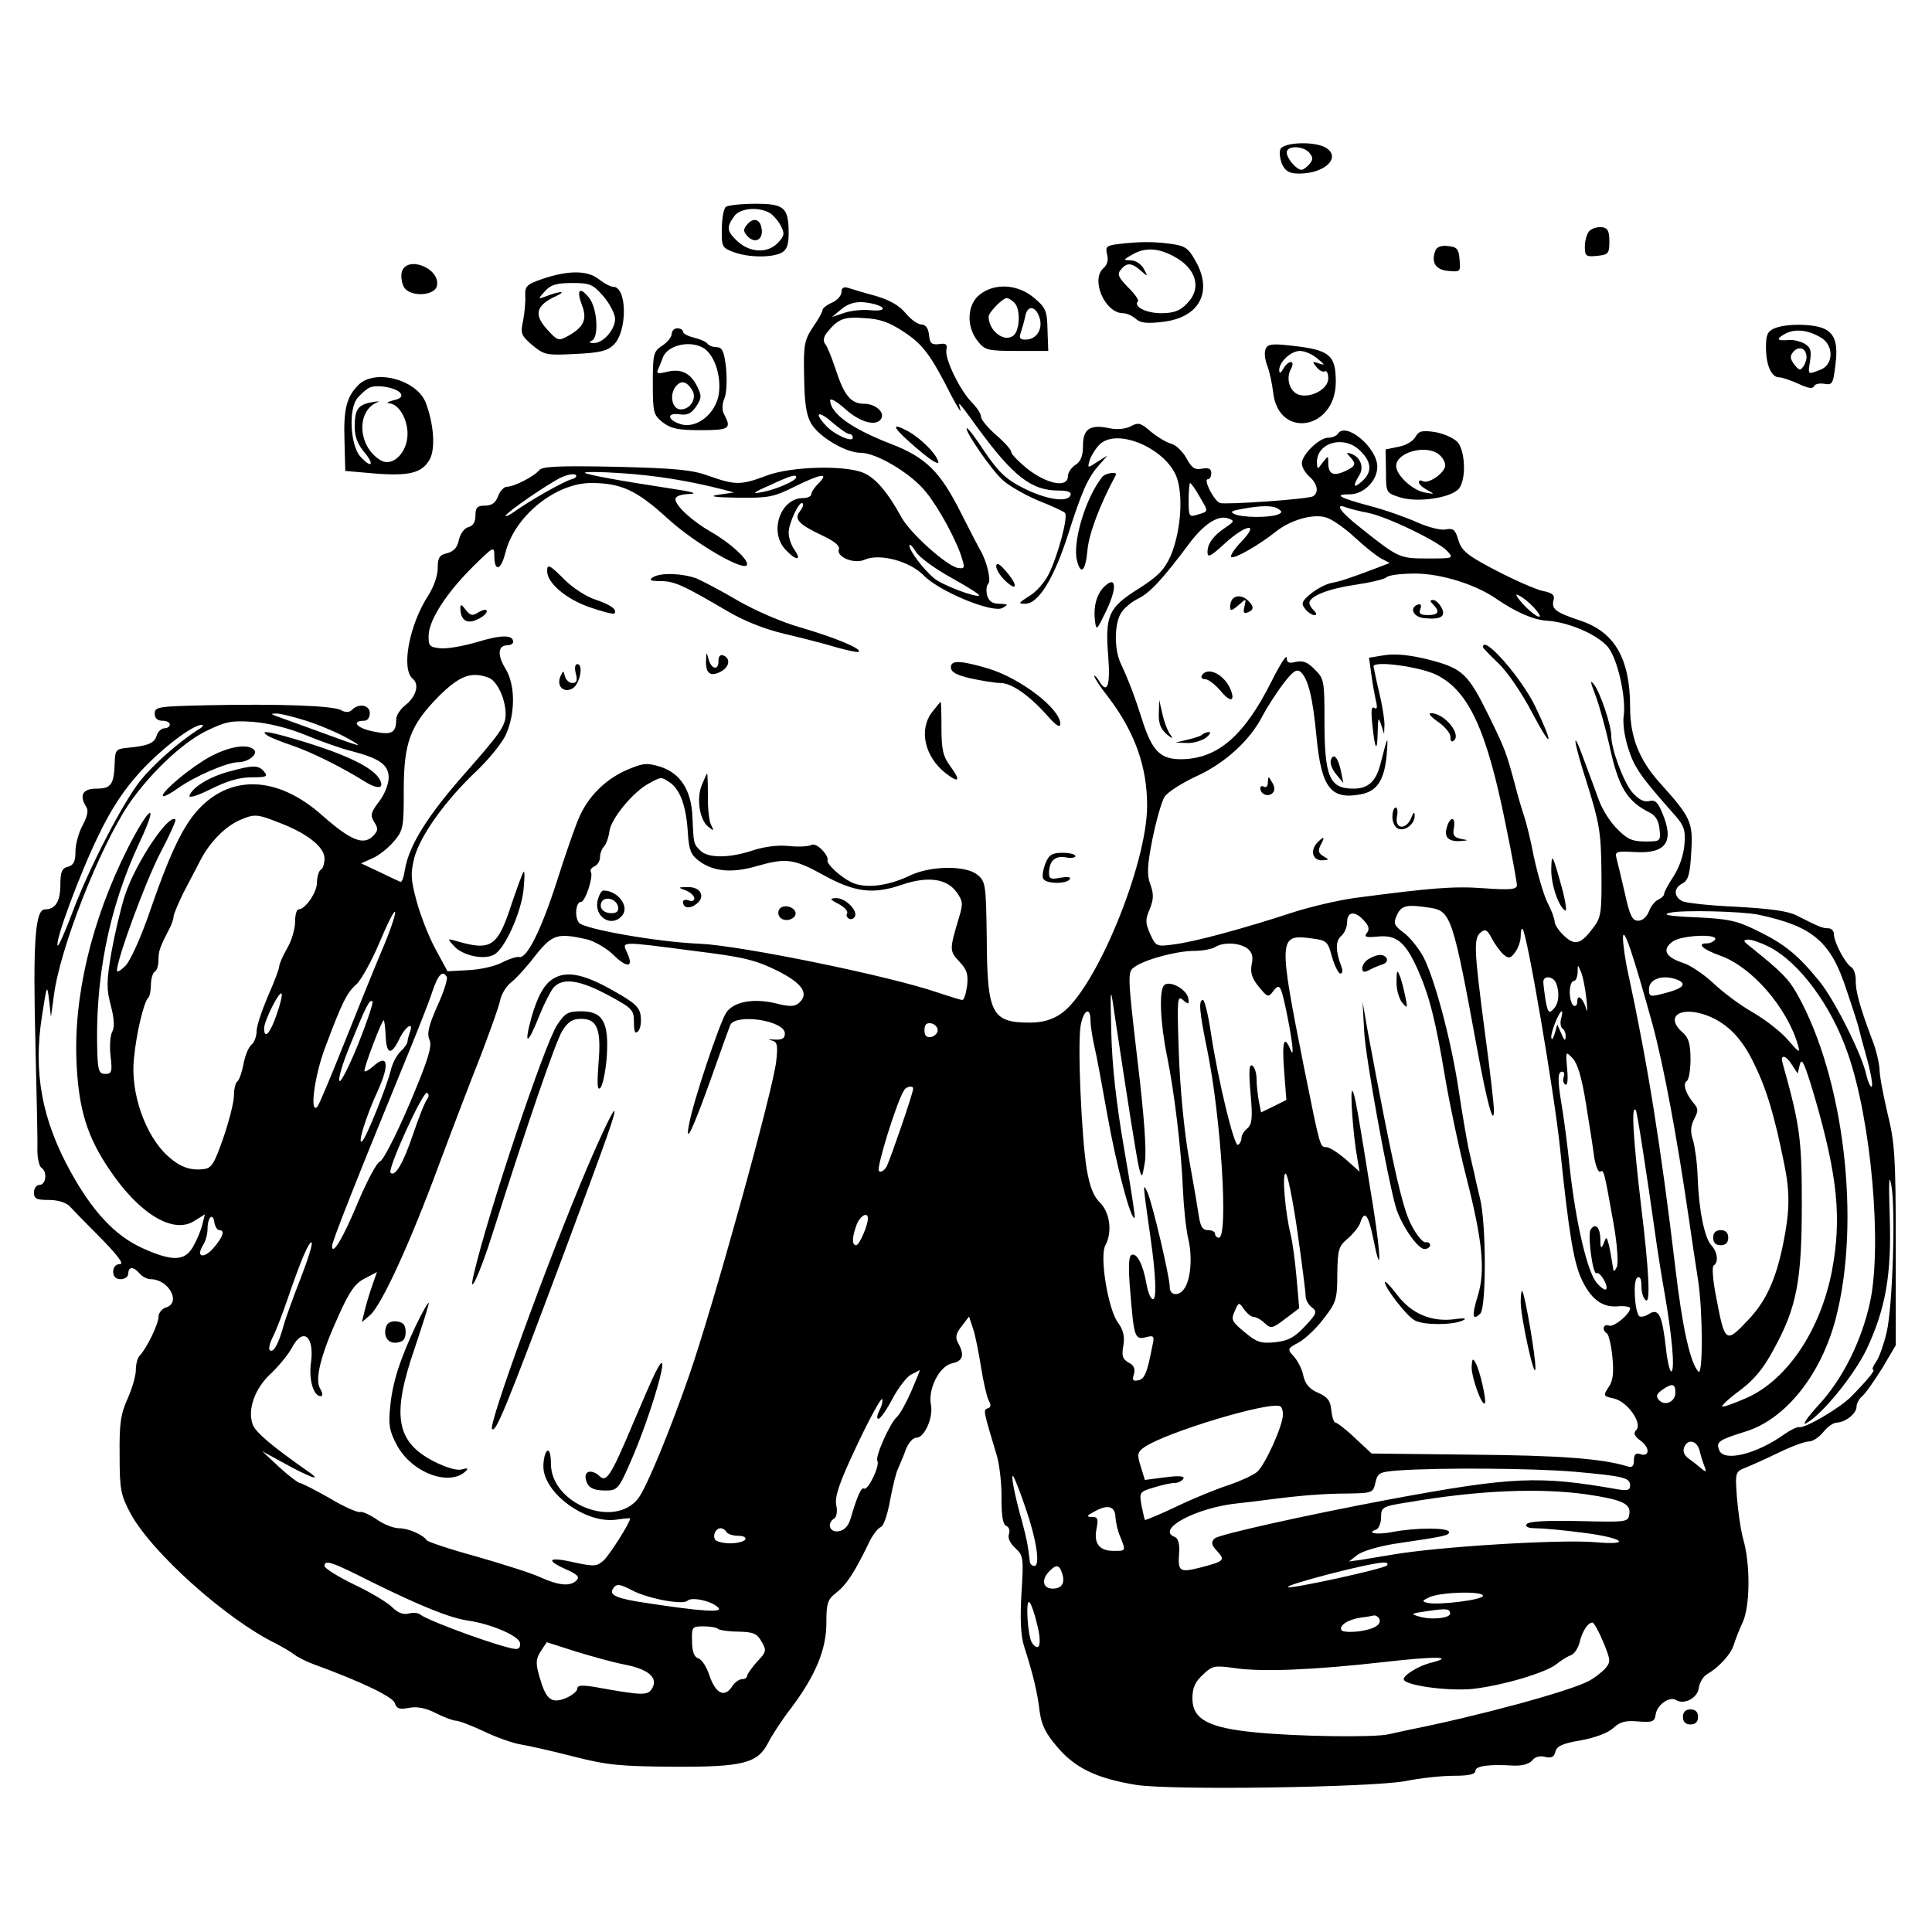 <?xml version="1.0" standalone="no"?>
<!DOCTYPE svg PUBLIC "-//W3C//DTD SVG 20010904//EN"
 "http://www.w3.org/TR/2001/REC-SVG-20010904/DTD/svg10.dtd">
<svg version="1.0" xmlns="http://www.w3.org/2000/svg"
 width="512pt" height="512pt" viewBox="0 0 512 512"
 preserveAspectRatio="xMidYMid meet">
<g transform="translate(0,512) scale(0.1,-0.1)"
fill="#000000" stroke="none">
<path d="M3393 4724 c-3 -8 -1 -26 5 -40 9 -18 19 -24 45 -24 70 0 114 45 68
70 -31 16 -111 13 -118 -6z m77 -9 c10 -12 10 -18 0 -30 -7 -8 -16 -15 -21
-15 -13 0 -39 30 -39 46 0 19 44 18 60 -1z"/>
<path d="M1924 4572 c-6 -4 -11 -30 -11 -58 -1 -48 1 -51 31 -62 40 -15 101
-15 127 -2 14 8 19 21 19 51 0 69 -11 79 -88 79 -37 0 -72 -4 -78 -8z m117
-17 c9 -6 22 -21 28 -33 11 -21 10 -27 -8 -46 -27 -28 -74 -26 -107 5 -28 26
-29 37 -9 65 15 23 66 27 96 9z"/>
<path d="M1980 4525 c-11 -13 -11 -19 3 -33 20 -19 41 -5 35 24 -4 24 -22 28
-38 9z"/>
<path d="M4212 4508 c-6 -6 -12 -25 -12 -41 0 -26 3 -28 33 -25 29 3 32 6 32
38 0 27 -4 36 -20 38 -11 1 -26 -3 -33 -10z"/>
<path d="M2962 4473 c-30 -4 -33 -7 -28 -28 4 -14 0 -27 -9 -35 -36 -30 3
-120 51 -120 10 0 25 -7 34 -15 12 -11 30 -13 71 -8 98 11 134 80 87 162 -19
34 -28 40 -67 45 -45 6 -81 6 -139 -1z m148 -32 c61 -32 76 -86 35 -126 -18
-19 -35 -25 -68 -25 -40 0 -75 18 -61 32 2 3 -9 20 -27 37 -25 26 -29 34 -19
46 16 20 29 19 53 -2 19 -17 20 -17 8 5 -7 12 -21 22 -34 22 -21 1 -21 1 3 15
34 20 69 18 110 -4z"/>
<path d="M3804 4456 c-12 -31 0 -51 34 -54 32 -3 33 -2 30 30 -2 28 -7 34 -31
36 -17 2 -29 -2 -33 -12z"/>
<path d="M1065 4400 c-3 -10 -1 -29 5 -40 15 -28 83 -25 88 3 9 46 -79 81 -93
37z"/>
<path d="M1438 4381 c-43 -15 -47 -19 -46 -46 1 -16 -2 -46 -6 -66 -7 -33 -5
-38 25 -64 32 -26 37 -27 114 -23 65 3 85 8 102 25 36 36 35 153 -2 153 -7 0
-24 9 -38 20 -30 24 -81 24 -149 1z m161 -46 c17 -20 31 -47 31 -60 0 -29 -32
-65 -57 -64 -11 0 -13 3 -5 6 20 8 15 87 -7 114 -25 31 -34 21 -19 -19 15 -38
5 -59 -36 -82 -26 -14 -28 -14 -57 18 -35 39 -28 63 24 87 32 15 10 14 -28 -1
-20 -7 -20 -7 -1 14 15 17 30 22 72 22 47 0 55 -3 83 -35z"/>
<path d="M2230 4346 c0 -9 -11 -22 -25 -28 -14 -6 -25 -15 -25 -19 0 -5 -11
-25 -25 -45 -23 -35 -26 -46 -24 -133 1 -71 6 -102 19 -124 22 -36 92 -77 131
-77 42 0 134 -55 173 -104 35 -43 83 -132 96 -178 7 -23 6 -26 -12 -23 -30 6
-126 92 -149 134 -36 66 -69 105 -101 118 -50 21 -194 17 -258 -8 -66 -25 -82
-25 -152 0 -44 16 -87 20 -246 24 -151 3 -195 1 -203 -9 -14 -17 -67 -44 -86
-44 -7 0 -18 -11 -23 -25 -7 -18 -17 -25 -35 -25 -20 0 -25 -5 -25 -26 0 -17
-6 -28 -19 -31 -11 -3 -21 -17 -25 -34 -4 -20 -13 -30 -31 -35 -21 -5 -25 -12
-25 -40 0 -20 -11 -50 -25 -72 -50 -77 -73 -195 -41 -221 18 -15 9 -47 -20
-70 -13 -10 -24 -27 -24 -37 0 -37 -12 -43 -63 -32 -43 9 -57 28 -21 28 8 0
14 9 14 20 0 22 -29 27 -47 9 -7 -7 -17 -8 -29 -1 -22 12 -164 17 -356 13
-128 -3 -138 -4 -138 -22 0 -12 7 -19 20 -19 11 0 20 -4 20 -10 0 -5 -6 -10
-14 -10 -8 0 -18 -9 -21 -20 -6 -20 -24 -27 -80 -32 -27 -3 -30 -6 -31 -39 -2
-58 -9 -69 -49 -69 -36 0 -46 -18 -26 -49 6 -9 2 -26 -10 -48 -10 -18 -19 -50
-19 -69 0 -27 -5 -37 -20 -41 -16 -4 -20 -14 -20 -47 0 -45 -13 -66 -41 -66
-26 0 -32 -87 -25 -361 3 -129 6 -253 5 -276 0 -23 5 -44 11 -48 16 -10 12
-45 -5 -45 -8 0 -15 -9 -15 -20 0 -17 7 -20 39 -20 25 0 46 -7 56 -17 9 -10
46 -48 83 -85 45 -46 61 -68 50 -68 -11 0 -18 -8 -18 -20 0 -13 7 -20 20 -20
11 0 20 7 20 15 0 19 14 19 30 0 7 -8 20 -15 29 -15 48 0 82 -62 41 -75 -11
-3 -20 -15 -20 -25 0 -19 -32 -85 -51 -104 -5 -6 -9 -22 -9 -37 0 -15 -10 -49
-22 -76 -18 -40 -22 -65 -21 -149 0 -92 3 -106 29 -155 56 -103 252 -279 384
-344 19 -10 42 -23 50 -30 8 -6 31 -18 50 -25 129 -47 211 -87 216 -103 5 -15
12 -18 38 -13 21 4 44 0 71 -14 22 -11 46 -20 53 -20 8 0 42 -13 76 -29 33
-16 77 -31 96 -34 19 -3 82 -17 140 -32 90 -23 125 -26 265 -27 184 -1 223 9
251 64 9 18 36 60 61 92 65 87 93 155 93 226 0 51 3 61 26 79 27 21 48 53 84
127 10 23 26 44 34 47 8 3 18 33 25 72 7 37 16 74 21 83 4 10 14 32 20 49 7
19 19 33 29 33 21 0 45 54 38 88 -8 42 23 102 56 109 29 6 34 22 16 54 -8 15
-6 25 10 45 l19 25 11 -33 c6 -18 15 -64 21 -102 6 -38 15 -77 20 -87 7 -12 6
-19 -2 -21 -13 -5 -13 -3 25 -130 6 -24 12 -73 11 -110 0 -46 4 -69 13 -72 7
-3 10 -12 7 -21 -4 -10 2 -24 16 -37 22 -20 23 -26 17 -120 -4 -70 -2 -112 7
-141 25 -78 35 -122 41 -171 5 -38 16 -60 48 -97 47 -55 104 -82 207 -99 90
-15 623 -7 715 10 39 8 96 14 128 14 40 0 57 4 57 13 0 13 35 18 101 14 22 -1
41 4 49 13 7 10 21 14 35 10 16 -4 24 0 27 14 4 15 20 22 68 30 38 7 72 20 86
33 17 16 32 20 65 17 39 -3 44 -1 47 20 4 24 36 47 53 37 22 -14 58 5 61 32 2
14 12 31 23 37 30 17 63 53 70 78 4 13 14 39 23 58 20 42 21 154 2 220 -7 25
-14 75 -17 112 -5 67 -4 68 24 79 15 6 55 24 88 40 33 16 68 29 79 29 10 0 27
11 38 25 11 14 27 25 36 25 23 1 52 24 52 42 0 9 7 21 15 28 9 7 32 41 53 74
l36 61 0 265 c0 236 -3 274 -22 350 -11 47 -21 99 -21 116 -1 17 -9 53 -20 80
-32 85 -44 128 -43 156 0 15 -5 31 -12 35 -16 10 -46 66 -46 88 0 8 -7 15 -15
15 -15 0 -23 3 -84 34 -24 12 -71 18 -160 23 -69 3 -134 10 -143 15 -23 12
-23 35 1 47 15 8 20 25 23 83 5 79 -1 92 -83 183 -55 61 -79 122 -79 200 0
130 -41 201 -134 231 -63 21 -75 30 -69 53 4 14 -3 20 -29 25 -18 4 -73 28
-123 54 -77 40 -91 52 -100 80 -8 28 -13 33 -34 29 -13 -3 -47 6 -76 19 -29
13 -85 33 -124 43 -82 22 -98 31 -54 31 37 0 73 36 73 73 0 51 -84 121 -105
87 -3 -5 -15 -10 -25 -10 -24 0 -70 -45 -70 -68 0 -10 9 -25 20 -35 21 -18 26
-42 10 -52 -12 -8 -232 -23 -247 -18 -16 6 -45 63 -32 63 5 0 9 7 9 16 0 12
-7 15 -24 12 -20 -4 -28 2 -42 28 -10 18 -28 35 -40 38 -12 3 -37 18 -54 32
-27 24 -34 25 -54 14 -14 -7 -36 -9 -55 -5 -52 11 -71 -1 -71 -46 0 -28 -6
-42 -20 -51 -11 -7 -20 -21 -20 -30 0 -31 -52 -22 -104 17 -25 20 -46 41 -46
47 0 6 -18 26 -40 45 -22 19 -40 41 -40 48 0 8 -11 25 -24 38 -32 32 -73 117
-68 140 3 15 -1 18 -20 15 -19 -2 -24 2 -26 25 -2 17 -9 27 -20 27 -9 0 -28
13 -42 30 -17 21 -43 35 -80 46 -30 8 -63 18 -72 21 -12 4 -18 0 -18 -11z m88
-32 c34 -10 26 -20 -13 -16 -19 2 -49 -1 -67 -7 l-33 -11 24 20 c24 20 49 24
89 14z m78 -74 c50 -33 71 -61 126 -170 16 -30 26 -46 23 -35 -7 24 -7 24 49
-53 92 -125 140 -162 211 -162 25 0 35 -4 32 -12 -7 -21 -65 -12 -126 19 -45
23 -64 41 -101 95 -24 37 -46 66 -48 63 -6 -6 64 -109 95 -137 16 -15 58 -39
93 -54 36 -14 68 -29 72 -33 10 -9 -19 -115 -43 -163 -11 -22 -34 -48 -52 -58
-28 -18 -30 -20 -10 -20 35 0 76 67 113 182 37 116 53 153 84 187 l21 24 -27
-17 c-26 -17 -26 -17 -21 2 3 11 14 30 25 42 47 51 187 -12 209 -93 15 -55 6
-142 -19 -201 -17 -37 -34 -54 -86 -87 -78 -49 -88 -70 -79 -179 6 -80 -3
-102 -26 -62 -6 9 -11 14 -11 10 0 -4 16 -29 36 -54 71 -93 104 -185 104 -289
0 -157 -138 -491 -229 -552 -24 -16 -49 -23 -82 -23 -101 0 -113 23 -114 224
-2 142 -3 150 -25 168 -31 25 -123 24 -178 -2 -60 -29 -122 -36 -158 -17 -29
15 -64 48 -61 57 4 14 -30 48 -42 41 -7 -4 -34 -6 -61 -3 -30 3 -66 -2 -96
-12 -60 -20 -118 -21 -138 0 -18 17 -18 18 -21 90 -3 70 -32 115 -85 132 -36
11 -46 10 -90 -9 -55 -24 -102 -70 -126 -127 -9 -20 -36 -97 -59 -170 -42
-130 -80 -205 -100 -198 -5 1 -26 -5 -45 -15 -19 -10 -60 -19 -90 -20 l-54 -3
-32 59 c-18 33 -40 90 -50 127 -16 59 -16 74 -6 115 16 59 82 151 162 227 34
32 71 77 81 100 25 56 25 132 -2 175 -22 36 -19 61 6 61 8 0 15 4 15 9 0 19
-31 19 -94 0 -37 -11 -81 -19 -99 -17 -29 3 -32 6 -31 36 2 41 49 113 119 182
53 52 55 53 55 28 0 -44 17 -41 29 6 24 98 133 186 228 186 79 0 121 -20 200
-92 72 -67 213 -149 213 -123 0 15 -46 57 -95 85 -51 29 -95 70 -95 87 0 8 14
13 38 14 23 1 6 6 -48 14 -138 21 -225 37 -230 42 -3 3 41 3 97 -1 91 -6 178
-20 268 -43 l30 -8 -40 -6 c-29 -4 -14 -7 50 -8 82 -1 96 2 150 29 71 35 93
38 65 10 -11 -11 -20 -24 -20 -30 0 -5 -10 -10 -22 -10 -60 0 -91 -90 -46
-137 27 -29 44 -30 24 -1 -9 12 -16 33 -16 46 0 26 29 87 37 78 3 -3 0 -12 -7
-21 -17 -20 -3 -35 59 -64 32 -15 48 -28 44 -37 -7 -20 41 -40 69 -27 39 17
119 -4 156 -42 42 -43 183 -101 209 -86 16 9 15 10 -8 11 -19 0 -28 6 -33 22
-3 13 -2 26 3 31 8 8 -3 57 -20 87 -5 8 -28 53 -52 100 -55 110 -93 148 -187
184 -103 40 -159 80 -160 115 0 7 18 -3 40 -23 39 -35 82 -47 95 -26 11 17
-15 40 -45 40 -35 0 -53 22 -75 90 -10 30 -22 61 -28 68 -6 8 -5 18 4 30 30
37 44 43 99 39 42 -2 67 -11 106 -37z m-146 -270 c6 0 10 -4 10 -10 0 -14 -51
9 -72 33 -32 34 -19 40 17 8 20 -17 40 -31 45 -31z m1355 -45 c30 -29 32 -56
5 -80 -23 -21 -26 -14 -8 15 14 22 3 50 -23 58 -11 4 -12 2 -1 -9 17 -19 15
-24 -14 -38 -31 -14 -44 -7 -44 22 0 20 0 20 -15 1 -14 -19 -14 -19 -15 0 -1
54 73 74 115 31z m-2090 -75 c-20 -5 -110 -56 -152 -86 -13 -9 -23 -14 -23
-11 0 8 118 89 150 103 14 6 29 9 35 6 5 -4 1 -9 -10 -12z m595 5 c0 -9 -55
-33 -90 -39 -29 -6 -26 -2 20 18 56 26 70 30 70 21z m1069 -51 c24 -41 25 -39
-6 -48 -22 -7 -23 -4 -23 38 0 25 2 46 4 46 2 0 14 -16 25 -36z m209 -33 c11
-7 10 -10 -3 -15 -23 -8 -89 -8 -112 1 -14 6 -11 9 17 14 53 10 84 10 98 0z
m237 -10 c51 -10 187 -76 210 -101 18 -20 17 -20 -52 -20 -75 0 -77 1 -182 85
-51 40 -65 63 -33 50 9 -3 35 -10 57 -14z m-36 -64 c26 -24 58 -50 71 -57 l23
-12 -34 -13 c-74 -28 -95 -35 -121 -40 -15 -3 -39 -16 -55 -29 -24 -20 -25
-26 -14 -40 7 -9 18 -16 24 -16 7 0 7 4 -1 12 -7 7 -12 15 -12 20 0 18 51 38
120 48 41 6 79 15 84 20 6 6 40 10 76 10 69 0 162 -29 217 -68 50 -34 97 -55
133 -57 63 -4 147 -43 167 -78 24 -40 42 -131 36 -174 -3 -18 2 -56 12 -86 16
-51 33 -75 118 -171 30 -33 34 -44 31 -83 -2 -28 -13 -60 -28 -84 -14 -21 -26
-43 -26 -48 0 -5 -7 -11 -15 -15 -8 -3 -20 -17 -25 -31 -6 -15 -17 -25 -29
-25 -15 0 -22 13 -35 73 -9 39 -19 81 -22 92 -5 18 -1 20 49 17 82 -5 105 27
72 104 -12 29 -19 35 -35 31 -14 -3 -27 4 -45 24 -23 28 -55 114 -55 149 0 28
-29 114 -45 135 -12 16 -11 9 4 -30 10 -27 26 -86 36 -130 24 -112 47 -149
108 -179 15 -8 23 -22 25 -44 3 -31 3 -32 -38 -32 -34 0 -48 6 -74 33 -18 17
-40 52 -49 77 -9 25 -26 71 -38 103 -35 97 -31 58 8 -63 32 -103 36 -127 37
-232 1 -103 -1 -120 -20 -144 -34 -47 -50 -51 -79 -24 -14 13 -25 30 -25 37 0
8 -8 30 -19 51 -10 20 -26 75 -36 121 -9 47 -21 94 -25 105 -4 12 -16 50 -25
86 -23 85 -25 92 -68 180 -56 114 -70 128 -157 151 -51 13 -89 17 -119 13
l-43 -7 6 -43 c3 -24 9 -56 12 -70 5 -19 3 -25 -4 -20 -8 5 -9 -9 -5 -46 7
-67 13 -74 14 -17 1 37 2 40 9 19 l8 -25 1 25 c0 14 -6 52 -14 85 -8 33 -14
64 -15 69 0 16 125 -1 168 -23 85 -43 132 -147 182 -395 17 -82 30 -155 30
-162 0 -11 -18 -13 -87 -8 -81 6 -140 1 -345 -26 -42 -6 -116 -23 -165 -39
-125 -41 -260 -78 -314 -84 -44 -6 -46 -5 -61 28 -13 29 -13 38 -1 66 10 25
11 39 2 64 -10 26 -9 50 5 121 10 49 24 99 32 112 8 13 48 38 87 56 74 34 141
95 174 161 9 17 31 52 50 78 28 37 38 45 49 37 21 -18 33 -68 43 -174 13 -134
38 -166 117 -151 44 8 63 38 69 106 4 53 3 51 -16 -23 -12 -49 -33 -68 -72
-68 -64 0 -77 31 -77 181 0 104 -1 111 -26 135 -18 19 -31 24 -50 20 -19 -5
-24 -2 -24 11 0 10 -18 -18 -40 -62 -72 -144 -142 -205 -237 -207 -58 -1 -80
21 -107 107 -19 59 -32 95 -56 147 -17 36 -17 100 -1 130 7 14 28 32 46 41 32
15 66 52 137 147 39 52 77 76 103 66 17 -6 16 -8 -6 -23 -33 -22 -49 -43 -49
-66 0 -16 8 -12 45 22 57 52 95 58 45 6 -18 -19 -31 -38 -27 -41 6 -7 73 31
118 67 39 31 98 48 132 38 16 -4 50 -28 76 -52z m-1068 -108 c43 -24 76 -45
74 -47 -7 -7 -100 28 -120 46 -29 24 -65 73 -65 86 0 6 8 -1 17 -16 9 -15 52
-46 94 -69z m1543 -78 c34 -37 11 -32 -25 5 -21 23 -26 33 -14 26 11 -5 29
-20 39 -31z m-2769 -187 c23 -9 45 -57 45 -97 0 -30 -15 -51 -103 -151 -104
-117 -153 -196 -164 -261 -3 -20 -8 -34 -12 -32 -3 1 -28 13 -55 26 l-49 23
29 13 c17 7 42 27 57 44 26 31 27 38 27 136 0 128 17 173 94 251 55 54 85 65
131 48z m-484 -114 c35 -11 84 -32 109 -46 50 -28 43 -26 -85 21 -49 18 -97
35 -105 38 -12 5 -12 6 1 6 9 1 45 -8 80 -19z m-1 -38 c41 -17 95 -36 120 -42
77 -20 100 -37 100 -71 0 -17 -11 -45 -26 -64 -22 -29 -23 -36 -12 -54 11 -17
10 -23 -4 -37 -25 -25 -59 -11 -134 55 -121 108 -250 110 -337 6 -37 -45 -70
-116 -118 -255 -24 -71 -53 -135 -66 -149 -13 -13 -23 -19 -23 -13 0 31 75
234 114 310 25 47 43 88 41 90 -17 18 -106 -115 -134 -201 -11 -34 -27 -102
-36 -152 -13 -77 -13 -97 -1 -141 9 -35 10 -57 3 -69 -5 -10 -7 -39 -4 -64 5
-41 3 -47 -14 -47 -16 0 -19 8 -21 51 -7 201 30 388 112 563 53 113 27 99 -32
-17 -96 -191 -144 -394 -135 -571 6 -121 28 -193 88 -281 79 -117 169 -171
225 -134 l27 17 -7 -28 c-4 -16 -15 -42 -25 -59 -22 -38 -56 -38 -135 -2 -72
33 -131 97 -189 202 -76 138 -99 262 -76 411 13 84 14 87 19 44 l5 -45 8 58
c16 124 119 386 197 504 56 82 141 163 205 195 53 26 68 29 125 25 40 -3 94
-16 140 -35z m-284 15 c-53 -34 -120 -93 -155 -137 -47 -60 -137 -234 -181
-353 -18 -48 -35 -85 -37 -83 -9 9 59 192 108 292 34 71 68 122 111 169 58 63
140 125 163 124 6 0 2 -6 -9 -12z m1251 -142 c26 -19 42 -63 46 -134 3 -44 8
-57 30 -73 38 -28 87 -32 150 -14 80 23 100 21 181 -24 82 -45 131 -51 208
-24 66 22 116 16 142 -19 18 -25 19 -31 7 -70 -25 -84 -25 -87 1 -115 21 -22
24 -34 21 -64 -3 -21 -8 -38 -13 -38 -4 0 -33 9 -66 20 -128 44 -520 124 -629
129 -109 4 -309 39 -321 56 -12 16 -8 55 6 55 11 0 33 67 26 79 -3 5 1 11 9
15 8 3 15 14 15 24 0 10 5 23 11 29 5 5 12 24 14 40 4 33 63 105 105 127 33
18 32 18 57 1z m-1035 -106 c73 -28 118 -64 118 -94 0 -13 -4 -27 -10 -30 -5
-3 -10 -19 -10 -34 0 -26 -31 -71 -49 -71 -5 0 -9 -15 -9 -33 0 -18 -9 -50
-21 -70 -12 -21 -21 -42 -21 -48 0 -6 -13 -41 -30 -79 -16 -38 -30 -79 -30
-93 0 -13 -6 -30 -14 -36 -8 -7 -17 -30 -21 -52 -4 -21 -11 -41 -16 -45 -5 -3
-9 -20 -9 -37 0 -18 -13 -68 -28 -112 -23 -66 -31 -81 -51 -83 -36 -5 -64 5
-97 35 -59 54 -99 167 -89 258 6 65 26 150 38 161 4 4 7 20 7 35 0 15 5 31 10
34 6 3 10 17 10 31 0 23 3 33 28 81 7 13 12 28 12 34 0 6 12 34 26 63 15 28
35 67 45 86 24 47 65 89 103 106 41 18 47 17 108 -7z m3050 -225 c53 -9 59
-27 123 -376 26 -140 43 -203 44 -163 1 11 -10 106 -24 210 -29 221 -30 248
-11 264 12 10 18 7 30 -17 8 -15 22 -34 31 -42 13 -11 18 -10 30 6 8 10 15 30
15 43 0 13 2 22 5 19 12 -11 84 -435 99 -578 23 -224 36 -300 55 -345 25 -56
55 -80 97 -77 18 2 34 -1 34 -5 0 -15 -43 -51 -56 -46 -15 6 -20 -12 -5 -21 4
-3 11 -31 14 -62 4 -42 2 -63 -10 -80 -15 -23 -14 -24 13 -30 36 -7 78 -66 60
-84 -8 -8 -5 -16 13 -29 25 -19 22 -44 -4 -34 -10 3 -15 -2 -15 -17 0 -16 -5
-20 -17 -16 -69 21 -181 29 -413 31 l-265 3 -44 41 c-24 23 -48 41 -52 41 -4
0 -9 15 -11 33 -2 25 -10 35 -35 46 -23 10 -34 23 -39 45 -3 17 -15 40 -25 51
-18 20 -18 21 14 38 17 10 48 39 66 64 32 41 35 51 35 117 1 64 3 73 28 94 15
13 30 32 33 42 11 34 21 22 34 -41 21 -106 22 -58 1 77 -44 274 -50 307 -56
313 -7 6 2 -120 13 -179 l6 -35 -37 33 c-20 17 -43 32 -51 32 -17 0 -16 -3
-59 210 -69 347 -68 355 21 343 39 -5 42 -8 53 -49 7 -24 17 -44 22 -44 6 0 7
8 3 18 -16 41 -16 69 -1 81 9 8 16 24 16 37 0 29 21 31 45 4 13 -14 15 -23 7
-33 -8 -10 -2 -12 29 -9 50 5 73 -14 106 -87 31 -70 47 -133 73 -288 12 -71
37 -189 56 -263 43 -169 51 -248 30 -315 -16 -52 -14 -67 7 -46 16 16 16 239
-1 306 -7 28 -14 59 -16 70 -3 11 -9 40 -15 65 -5 25 -17 95 -26 155 -20 132
-65 299 -95 353 -13 22 -35 50 -51 61 -25 19 -27 24 -17 46 12 26 26 29 90 19z
m-2781 -115 c-22 -52 -67 -164 -101 -249 -34 -85 -65 -159 -69 -163 -21 -22
-8 81 20 155 45 121 58 147 84 170 12 11 40 61 61 111 21 50 39 86 41 80 2 -6
-14 -53 -36 -104z m3649 97 c145 -31 192 -71 234 -201 17 -50 31 -94 32 -100
1 -5 11 -43 22 -82 11 -40 16 -73 12 -73 -4 0 -10 14 -14 31 -10 51 -84 199
-124 248 -57 70 -91 98 -162 133 -56 28 -78 33 -165 37 -73 3 -92 7 -70 12 31
8 190 4 235 -5z m-280 -293 c29 -108 64 -295 95 -508 8 -55 19 -130 25 -167
13 -84 13 -256 1 -243 -22 23 -43 120 -61 274 -38 320 -74 544 -124 776 -9 39
-15 84 -15 100 1 34 27 -44 79 -232z m-2826 228 c21 -5 54 -24 72 -42 37 -36
54 -33 36 6 -14 31 -22 31 177 5 131 -16 163 -24 220 -52 68 -34 87 -62 57
-87 -11 -9 -25 -9 -60 0 -58 14 -111 5 -131 -24 -17 -24 -89 -239 -99 -297
-11 -57 9 -16 58 121 24 68 47 132 51 142 13 32 145 13 145 -22 0 -13 -7 -17
-27 -16 -16 1 -20 0 -9 -2 16 -4 18 -11 13 -56 -10 -83 -168 -652 -231 -833
-50 -144 -112 -295 -134 -324 -62 -83 -232 -16 -232 91 0 24 -4 38 -10 34 -5
-3 -10 -22 -10 -41 0 -71 114 -154 195 -141 19 3 35 4 35 3 0 -11 -54 -96 -70
-111 -18 -16 -25 -17 -76 -6 -69 16 -81 8 -26 -17 32 -14 39 -21 30 -30 -17
-17 -47 -14 -96 8 -23 11 -100 35 -169 55 -70 19 -129 39 -132 43 -10 15 -49
32 -74 32 -13 0 -40 10 -58 23 -19 13 -39 22 -45 20 -6 -2 -43 14 -81 37 -39
22 -74 40 -79 40 -5 1 -29 19 -54 42 l-45 42 55 -30 c68 -38 107 -52 70 -26
-99 69 -142 106 -150 126 -15 40 5 97 49 137 21 20 46 51 55 68 29 55 60 30
50 -41 -6 -45 7 -88 26 -88 6 0 5 8 -1 19 -16 24 1 91 49 196 28 63 44 85 69
97 l32 17 -13 -37 c-7 -20 -16 -50 -20 -67 l-7 -29 22 19 c31 28 105 189 183
400 37 99 87 230 111 290 23 61 46 124 50 142 3 18 17 40 30 50 13 10 42 42
64 71 45 56 58 60 135 43z m2991 -1 c-3 -5 -13 -10 -21 -10 -29 0 -12 -16 36
-33 83 -30 176 -137 205 -237 6 -22 3 -20 -25 12 -17 21 -59 54 -93 74 -34 19
-82 55 -107 79 -25 23 -61 48 -82 54 -45 15 -54 35 -25 56 24 17 122 21 112 5z
m143 -19 c80 -41 165 -155 209 -283 62 -177 91 -507 59 -658 -22 -102 -72
-204 -137 -274 -30 -33 -44 -54 -33 -48 42 22 128 128 161 197 50 107 66 196
61 350 -3 93 -2 117 4 85 12 -59 4 -320 -12 -390 -7 -30 -19 -65 -27 -77 -9
-13 -13 -23 -9 -23 7 0 -14 -26 -57 -70 -30 -31 -125 -87 -140 -82 -4 1 -21
-7 -37 -18 -75 -54 -162 -75 -174 -43 -9 22 -1 27 69 49 106 32 201 150 240
300 67 257 22 638 -102 859 -23 41 -41 59 -123 125 -21 16 -22 19 -7 20 10 0
35 -9 55 -19z m-1383 -4 c13 -10 17 -22 12 -43 -4 -22 1 -37 19 -59 23 -28 25
-29 38 -12 17 22 20 17 34 -48 17 -81 23 -134 12 -107 -17 41 -23 23 -17 -55
l6 -78 -34 -17 -33 -16 -6 30 c-3 17 -6 43 -6 59 0 15 -5 31 -11 35 -9 5 -10
-14 -5 -73 6 -66 4 -82 -8 -93 -9 -7 -16 -18 -16 -26 0 -7 -4 -15 -9 -18 -10
-7 -53 171 -72 297 -7 48 -17 87 -21 87 -12 0 -10 -29 11 -131 37 -180 57
-499 31 -499 -5 0 -10 5 -10 10 0 6 -8 10 -19 10 -14 0 -20 10 -24 38 -3 20
-15 91 -27 157 -12 69 -23 185 -26 274 -5 145 -4 154 11 141 15 -13 17 -12 14
5 -5 24 -50 48 -64 34 -14 -14 -10 -102 8 -189 19 -93 38 -249 42 -355 2 -44
8 -102 14 -128 12 -50 6 -112 -12 -134 -14 -19 -37 -16 -37 6 0 27 -46 222
-59 251 -13 27 -13 28 8 -120 14 -98 17 -165 6 -163 -6 1 -13 19 -17 42 -9 51
-26 83 -40 75 -7 -4 -8 -36 -3 -93 10 -124 12 -132 41 -125 23 6 24 4 17 -27
-13 -68 -20 -84 -37 -87 -14 -3 -16 1 -11 16 4 15 0 24 -14 31 -16 9 -19 18
-14 45 4 24 0 42 -15 62 -26 37 -48 174 -33 203 19 35 13 86 -13 113 -18 17
-28 43 -36 89 -14 85 -25 336 -16 382 8 42 26 50 26 12 0 -14 5 -44 10 -67 6
-24 21 -107 35 -185 23 -129 62 -279 72 -270 2 2 -11 85 -28 183 -21 121 -32
221 -34 309 -3 114 -2 122 6 65 38 -253 62 -404 68 -427 7 -26 8 -25 15 17 5
29 -2 125 -20 274 -26 223 -26 230 -8 243 27 20 112 43 158 43 23 0 48 5 56
10 22 14 63 12 85 -3z m899 -133 c3 -27 3 -40 0 -29 -8 29 -24 43 -24 21 0 -9
-4 -14 -10 -11 -5 3 -10 19 -10 36 0 16 5 29 10 29 6 0 10 10 11 23 0 22 0 22
9 1 5 -12 11 -43 14 -70z m-3020 57 c3 -5 -8 -40 -25 -77 -23 -52 -28 -73 -21
-89 8 -17 -3 -53 -53 -171 -35 -82 -70 -150 -78 -152 -8 -2 -33 -49 -57 -105
-40 -97 -70 -147 -70 -119 0 12 69 186 183 464 36 87 73 180 82 208 16 48 28
60 39 41z m2940 -17 c10 -26 7 -55 -8 -69 -11 -12 -14 -8 -20 23 -3 20 -6 43
-6 50 0 18 27 15 34 -4z m320 10 c26 -10 18 -22 -21 -33 -51 -14 -53 -14 -53
8 0 27 37 39 74 25z m-3711 -93 c-17 -50 -33 -67 -33 -36 0 20 40 99 46 92 3
-3 -3 -28 -13 -56z m217 -76 c-23 -57 -46 -103 -50 -100 -5 3 7 45 27 93 42
104 53 126 60 118 3 -3 -14 -53 -37 -111z m3187 65 c-3 -11 -1 -23 4 -26 5 -3
9 -13 8 -22 0 -12 -4 -9 -11 8 l-11 25 -7 -25 c-5 -14 -8 -18 -9 -9 -1 15 21
69 28 69 2 0 1 -9 -2 -20z m394 6 c49 -21 86 -59 117 -124 33 -66 55 -139 81
-270 15 -73 14 -124 -4 -211 -20 -96 -46 -151 -94 -201 -58 -61 -60 -60 -84
68 -8 40 -10 75 -6 78 14 8 11 36 -6 54 -18 20 -33 94 -36 180 -1 36 -7 79
-12 97 -8 24 -7 38 3 58 11 21 11 27 -2 42 -21 25 -29 51 -18 58 6 4 10 30 10
58 0 40 -5 57 -20 70 -52 45 -3 74 71 43z m-3509 -50 c2 -50 14 -54 35 -12 16
35 41 52 29 20 -3 -9 -6 -20 -6 -24 0 -5 -8 -17 -19 -27 -10 -10 -21 -31 -25
-48 -10 -42 -67 -185 -77 -190 -12 -8 10 64 42 134 32 70 27 100 -11 66 -11
-10 -22 -16 -24 -14 -4 5 47 139 51 135 2 -2 4 -20 5 -40z m1463 14 c0 -8 -8
-16 -17 -18 -13 -2 -18 3 -18 18 0 15 5 20 18 18 9 -2 17 -10 17 -18z m1718
-195 c9 -55 19 -119 22 -143 4 -23 11 -40 16 -37 9 6 10 4 35 -137 10 -56 13
-104 9 -115 -8 -16 -9 -15 -12 7 -2 14 -6 36 -9 50 -6 23 -7 24 -14 5 -7 -16
-9 -14 -9 13 -1 31 -14 42 -26 23 -8 -14 6 -121 16 -115 9 5 33 -35 25 -43 -3
-3 -14 5 -25 18 -25 30 -55 160 -71 304 -6 61 -16 134 -21 164 -12 70 -11 91
1 91 5 0 7 -6 4 -14 -3 -8 -1 -17 4 -20 6 -4 8 12 5 42 -4 47 -4 47 15 27 13
-14 24 -51 35 -120z m546 103 l15 -23 6 25 c5 19 13 0 39 -87 61 -211 72 -321
46 -460 -30 -157 -118 -289 -225 -337 -34 -15 -64 -26 -66 -23 -2 2 19 22 48
43 37 28 62 58 89 109 61 111 74 182 74 385 0 173 -5 208 -51 373 -7 24 9 21
25 -5z m-2329 -63 c0 -12 -60 -185 -70 -206 -7 -12 -16 -17 -21 -12 -7 7 47
183 67 214 6 10 24 13 24 4z m-1288 -28 c-6 -7 -22 -48 -37 -92 -26 -77 -48
-115 -60 -103 -9 9 86 218 97 212 5 -4 5 -10 0 -17z m3222 -137 c9 -58 23
-152 31 -210 8 -58 20 -132 26 -165 19 -109 28 -200 19 -209 -4 -4 -11 23 -15
60 -10 89 -19 108 -45 92 -10 -7 -22 -9 -26 -6 -12 13 -17 95 -5 102 7 5 11
-3 11 -23 0 -16 5 -33 12 -37 12 -8 8 80 -13 251 -22 188 -26 268 -14 253 2
-2 10 -50 19 -108z m-916 -212 c12 -84 22 -162 22 -172 0 -10 7 -24 17 -31 14
-11 13 -16 -18 -49 -28 -30 -44 -39 -79 -43 -39 -4 -50 0 -82 27 -34 28 -36
33 -26 55 11 25 11 25 25 5 8 -11 19 -20 25 -20 6 0 20 -7 29 -16 17 -16 21
-15 55 11 l37 28 -7 81 c-4 45 -11 97 -16 116 -14 57 -23 160 -13 160 5 0 19
-69 31 -152z m-2857 2 c16 0 10 -18 -15 -47 -26 -30 -48 -25 -28 7 7 11 12 30
12 43 0 31 14 45 18 18 2 -12 8 -21 13 -21z m1719 31 c0 -19 -23 -71 -31 -71
-12 0 -11 22 1 54 9 24 30 36 30 17z m-1503 -158 c-19 -48 -40 -106 -46 -128
-13 -47 -27 -72 -36 -63 -4 3 0 19 8 35 8 15 26 62 40 103 34 100 57 153 63
147 3 -3 -10 -45 -29 -94z m1618 -300 c-14 -32 -31 -62 -38 -68 -18 -15 -58
-105 -52 -116 8 -12 -25 -80 -35 -74 -7 5 -18 -18 -36 -80 -6 -20 -17 -31 -32
-33 -23 -4 -32 21 -11 34 6 4 9 19 5 36 -4 22 8 59 56 160 34 72 64 126 66
120 2 -6 -2 -20 -8 -31 -6 -12 -7 -21 -2 -21 5 0 22 24 37 53 16 30 38 58 49
64 12 6 22 11 23 12 2 0 -9 -25 -22 -56z m2025 -3 c0 -25 -27 -37 -43 -21 -9
10 -8 16 7 27 27 19 36 18 36 -6z m-1040 -58 c0 -30 -48 -136 -69 -153 -11 -9
-44 -24 -73 -34 -29 -9 -91 -34 -137 -56 -46 -22 -85 -38 -87 -37 -1 2 -5 19
-9 39 -6 34 -5 36 33 47 22 7 46 12 55 12 9 0 19 5 23 11 4 7 -10 9 -48 4
l-54 -7 -11 36 c-10 32 -9 38 10 51 56 39 334 123 360 108 4 -2 7 -12 7 -21z
m1104 -96 c3 -13 9 -32 13 -42 6 -15 4 -16 -8 -6 -8 7 -23 19 -33 26 -12 8
-17 19 -13 30 9 24 34 19 41 -8z m-334 -56 c134 -12 150 -16 150 -37 0 -12 -7
-14 -32 -10 -210 37 -279 34 -608 -27 -228 -43 -451 -93 -461 -103 -10 -10 -9
-17 6 -33 23 -25 20 -27 -43 -44 -57 -14 -61 -12 -57 42 1 21 -3 36 -12 39
-51 20 58 78 167 89 19 2 53 6 75 9 83 11 152 17 217 17 65 1 67 2 73 29 6 26
11 28 58 32 115 8 359 6 467 -3z m-1454 -91 c30 -85 42 -159 25 -159 -6 0 -12
6 -12 13 -5 43 -8 58 -21 107 -19 66 -30 126 -23 118 3 -3 17 -38 31 -79z
m1487 31 c96 -14 119 -25 115 -52 -3 -22 -5 -22 -134 -19 -87 2 -134 -1 -138
-8 -5 -7 4 -11 24 -11 17 0 74 -5 126 -12 105 -13 132 -34 32 -25 -95 8 -418
-12 -538 -33 -30 -5 -68 -11 -85 -14 l-30 -4 22 17 c12 10 56 23 100 30 136
20 143 22 143 31 0 12 -89 12 -150 0 -42 -8 -71 -3 -42 7 6 3 12 17 12 32 0
27 3 29 73 40 187 32 347 38 470 21z m-1247 -60 c1 -14 6 -38 13 -53 15 -38
15 -37 -18 -37 -38 0 -53 20 -45 59 5 26 3 31 -12 31 -16 0 -15 3 6 14 35 20
55 15 56 -14z m-1031 -40 c3 -5 17 -10 31 -10 14 0 22 -4 19 -10 -3 -5 -21
-10 -40 -10 -19 0 -37 5 -40 10 -7 12 2 30 15 30 5 0 12 -4 15 -10z m-943
-131 c132 -65 210 -97 260 -104 60 -9 133 -40 136 -59 2 -9 -2 -16 -10 -16
-29 0 -228 72 -254 91 -5 5 -20 6 -31 3 -14 -4 -29 2 -44 17 -12 12 -58 40
-101 60 -43 21 -78 43 -78 49 0 17 18 12 122 -41z m2693 42 c-10 -9 -256 -63
-262 -57 -7 6 210 63 252 65 11 1 15 -3 10 -8z m-860 -21 c8 -25 -1 -40 -25
-40 -25 0 -31 21 -12 43 20 22 29 22 37 -3z m-1139 -45 c43 -22 134 -39 146
-27 11 11 66 -1 82 -19 12 -13 -47 -9 -185 12 -83 12 -105 21 -95 38 9 15 18
14 52 -4z m2254 -14 c0 -11 -117 -25 -146 -19 -17 4 -16 6 6 16 31 13 140 16
140 3z m-1182 -74 c14 -53 7 -78 -13 -51 -12 18 -18 123 -6 107 4 -4 13 -30
19 -56z m1095 28 c3 -13 -49 -19 -82 -9 -24 7 -22 8 19 14 54 8 61 7 63 -5z
m-189 -13 c10 -16 -10 -29 -51 -35 -24 -3 -45 -2 -48 3 -7 12 17 28 50 33 17
2 33 5 37 6 4 0 9 -3 12 -7z m595 -64 c20 -49 20 -52 4 -71 -10 -10 -29 -25
-43 -32 -53 -28 -298 -94 -480 -130 -14 -3 -36 -8 -50 -11 -38 -9 -243 -6
-353 5 -125 12 -167 35 -167 90 0 28 7 44 28 63 25 24 30 25 87 17 70 -10 204
-5 398 17 131 15 184 14 121 -2 -34 -8 -74 -33 -74 -44 0 -16 114 -32 180 -26
78 8 197 43 225 66 11 9 28 20 37 23 10 3 20 19 24 34 7 30 22 53 34 53 4 0
17 -23 29 -52z m-2346 35 c4 -3 28 -7 54 -7 40 -1 49 -5 61 -26 14 -24 13 -28
-12 -54 -14 -16 -26 -33 -26 -37 0 -5 -6 -9 -14 -9 -7 0 -20 -9 -27 -21 -20
-29 -43 -16 -59 31 -7 22 -20 42 -29 45 -11 3 -17 18 -17 45 -1 39 0 40 31 40
17 0 35 -3 38 -7z m-249 -94 c63 -12 90 -34 75 -62 -12 -21 -23 -21 -151 2
-36 6 -48 5 -48 -4 0 -7 -14 -18 -30 -25 -39 -16 -53 -4 -70 55 -11 38 -10 48
3 69 l16 24 78 -25 c43 -13 100 -29 127 -34z"/>
<path d="M2410 3949 c24 -22 53 -45 63 -51 16 -8 17 -7 9 9 -13 23 -50 57 -79
72 -40 21 -38 10 7 -30z"/>
<path d="M2921 3856 c-44 -55 -79 -172 -67 -221 10 -41 23 -29 28 28 4 44 34
122 75 198 6 10 -27 6 -36 -5z"/>
<path d="M2640 3619 c0 -8 11 -26 25 -39 32 -30 33 -10 0 27 -17 20 -24 23
-25 12z"/>
<path d="M1450 3606 c0 -31 51 -74 112 -95 34 -12 63 -19 66 -17 9 10 -9 23
-50 37 -23 7 -60 31 -80 51 -42 42 -48 45 -48 24z"/>
<path d="M1730 3590 c-11 -7 -6 -10 20 -10 37 0 59 -10 175 -78 45 -27 100
-49 155 -62 47 -11 109 -27 138 -36 30 -8 56 -14 58 -11 8 8 -65 38 -154 64
-50 14 -121 45 -166 71 -44 26 -94 52 -110 59 -38 14 -96 16 -116 3z"/>
<path d="M2926 3565 c-20 -20 -29 -53 -24 -91 3 -27 5 -24 31 30 28 60 25 92
-7 61z"/>
<path d="M1220 3509 c0 -32 17 -44 44 -31 14 6 26 16 26 22 0 6 -8 5 -21 -2
-17 -11 -22 -10 -35 6 -10 14 -14 16 -14 5z"/>
<path d="M1871 3368 c-1 -33 12 -42 39 -28 23 12 27 35 7 43 -8 3 -13 -2 -13
-14 1 -26 -18 -24 -26 3 -6 22 -6 22 -7 -4z"/>
<path d="M2520 3352 c0 -13 14 -21 53 -30 29 -6 64 -12 78 -12 30 0 77 -33
124 -86 23 -26 34 -34 35 -23 1 40 -105 121 -190 147 -74 22 -100 23 -100 4z"/>
<path d="M1526 3335 c5 -19 2 -25 -9 -25 -9 0 -17 8 -20 18 -4 16 -4 16 -12
-1 -11 -26 10 -45 33 -31 19 12 29 64 12 64 -6 0 -8 -10 -4 -25z"/>
<path d="M2471 3234 c-37 -47 -21 -119 35 -163 36 -28 41 -20 12 19 -19 26
-23 44 -23 101 0 38 -1 69 -2 69 -1 0 -11 -12 -22 -26z"/>
<path d="M1860 3040 c-15 -36 -6 -93 17 -111 15 -12 16 -12 7 6 -5 11 -9 46
-8 78 0 31 -1 57 -2 57 -1 0 -7 -13 -14 -30z"/>
<path d="M2770 2831 c-6 -17 -9 -35 -5 -40 8 -14 62 -14 70 -1 4 6 -6 7 -25 4
-25 -5 -30 -3 -30 12 0 32 16 47 44 42 14 -3 26 -1 26 3 0 5 -15 9 -34 9 -28
0 -36 -5 -46 -29z"/>
<path d="M1356 2725 c-37 -114 -54 -126 -146 -99 -25 7 -25 7 -7 -13 22 -25
79 -38 106 -23 28 14 70 107 78 168 3 29 4 52 1 52 -2 0 -16 -38 -32 -85z"/>
<path d="M3267 3533 c-4 -3 -7 -13 -7 -21 0 -12 4 -11 22 4 21 19 21 19 16 -3
-4 -16 -2 -20 8 -16 17 6 18 15 2 31 -13 13 -31 16 -41 5z"/>
<path d="M3798 3518 c19 -19 14 -28 -14 -28 -20 0 -25 4 -20 16 4 10 1 14 -6
12 -24 -8 -13 -33 15 -36 45 -5 60 4 47 28 -6 11 -16 20 -22 20 -9 0 -9 -3 0
-12z"/>
<path d="M3930 3405 c0 -2 18 -21 40 -42 23 -21 63 -79 91 -133 53 -100 58
-88 8 17 -37 77 -139 193 -139 158z"/>
<path d="M3185 3330 c-3 -5 0 -10 9 -10 8 0 25 -13 39 -29 25 -31 40 -32 30
-3 -15 43 -62 68 -78 42z"/>
<path d="M3071 3229 c-1 -26 5 -41 21 -55 14 -11 18 -13 11 -3 -7 8 -17 33
-22 55 l-9 39 -1 -36z"/>
<path d="M3811 3207 c19 -13 33 -31 33 -40 -1 -9 2 -14 7 -11 25 15 -22 74
-59 74 -8 0 0 -10 19 -23z"/>
<path d="M3187 3174 c-3 -4 -21 -10 -39 -14 l-33 -8 31 -1 c16 -1 39 6 50 14
10 8 14 15 8 15 -6 0 -13 -3 -17 -6z"/>
<path d="M3527 3106 c-3 -8 3 -25 14 -38 l19 -23 -6 30 c-8 38 -20 51 -27 31z"/>
<path d="M3360 3047 c0 -10 -4 -15 -10 -12 -5 3 -10 2 -10 -4 0 -16 21 -24 32
-13 7 7 7 16 -1 29 -10 17 -10 17 -11 0z"/>
<path d="M3690 2955 c0 -14 7 -28 15 -31 19 -8 45 13 44 35 0 11 -3 9 -9 -6
-13 -33 -44 -31 -38 2 3 14 1 25 -3 25 -5 0 -9 -11 -9 -25z"/>
<path d="M3835 2930 c-9 -28 2 -40 33 -39 25 2 25 2 3 6 -18 4 -22 10 -18 29
5 29 -9 32 -18 4z"/>
<path d="M3492 2888 c-21 -21 -14 -48 11 -48 20 1 20 2 4 11 -13 8 -15 14 -7
30 12 22 9 24 -8 7z"/>
<path d="M4111 2817 c-1 -39 19 -100 37 -110 5 -4 1 24 -9 61 -25 90 -27 93
-28 49z"/>
<path d="M710 3170 c8 -5 38 -17 65 -26 50 -17 131 -57 193 -96 36 -22 53 -17
36 10 -18 28 -83 60 -185 92 -100 31 -137 38 -109 20z"/>
<path d="M534 3101 c-56 -36 -116 -91 -100 -91 4 0 21 9 36 20 44 32 132 70
161 70 27 0 54 22 42 33 -19 20 -83 5 -139 -32z"/>
<path d="M606 3075 c-52 -14 -97 -42 -104 -64 -2 -7 23 1 57 18 42 21 75 31
107 31 40 0 45 2 34 15 -15 18 -29 18 -94 0z"/>
<path d="M1818 2760 c12 -5 22 -14 22 -21 0 -6 -7 -9 -15 -5 -8 3 -15 1 -15
-4 0 -16 17 -20 35 -6 26 19 12 46 -22 45 -27 0 -27 -1 -5 -9z"/>
<path d="M1584 2735 c-11 -45 37 -75 65 -41 20 24 -12 66 -50 66 -5 0 -11 -11
-15 -25z m54 -18 c2 -11 -3 -17 -17 -17 -23 0 -35 15 -26 31 10 15 39 6 43
-14z"/>
<path d="M2223 2724 c15 -8 25 -19 22 -24 -3 -5 -1 -11 4 -14 5 -4 13 -1 16 4
10 16 -24 50 -49 50 -18 -1 -18 -3 7 -16z"/>
<path d="M2065 2710 c-4 -7 -3 -16 3 -22 14 -14 45 -2 40 15 -6 16 -34 21 -43
7z"/>
<path d="M3628 2579 c-10 -5 -18 -17 -18 -25 0 -10 5 -12 18 -5 9 5 25 12 35
15 10 3 15 10 12 16 -8 13 -25 12 -47 -1z"/>
<path d="M3701 2519 c-1 -19 6 -44 14 -55 15 -18 16 -17 9 16 -4 19 -10 44
-15 55 -6 16 -8 13 -8 -16z"/>
<path d="M3615 2390 c3 -70 62 -392 84 -469 14 -47 58 -111 76 -111 8 0 15 5
15 10 0 6 -6 9 -12 8 -7 -2 -25 20 -39 48 -24 47 -51 171 -114 509 l-14 80 4
-75z"/>
<path d="M3670 1722 c0 -15 58 -90 79 -101 23 -13 98 -13 126 -1 14 6 8 8 -20
4 -61 -8 -114 14 -152 64 -18 24 -33 39 -33 34z"/>
<path d="M4030 1669 c1 -46 38 -212 39 -175 1 30 -28 197 -35 205 -2 2 -4 -11
-4 -30z"/>
<path d="M3900 1497 c0 -28 27 -104 35 -96 5 6 -13 88 -25 108 -7 13 -9 10
-10 -12z"/>
<path d="M1456 2519 c-19 -17 -33 -46 -47 -93 -22 -80 -11 -77 21 4 12 30 29
63 37 73 25 27 69 20 144 -20 65 -35 69 -39 69 -72 0 -25 3 -32 11 -24 6 6 9
23 7 39 -2 24 -15 36 -70 67 -87 50 -135 57 -172 26z"/>
<path d="M1476 2403 c-33 -51 -182 -495 -220 -658 -17 -70 15 -3 49 105 96
302 167 508 185 538 15 24 27 32 50 32 43 0 54 -28 46 -119 -4 -56 -3 -72 5
-64 6 6 14 43 17 82 6 92 -10 121 -68 121 -35 0 -43 -5 -64 -37z"/>
<path d="M1555 2023 c-101 -238 -262 -680 -251 -690 10 -10 35 50 191 467 118
316 137 371 133 376 -3 3 -36 -66 -73 -153z"/>
<path d="M1102 1607 c-42 -90 -62 -150 -68 -216 -5 -47 -2 -64 18 -101 39 -73
140 -111 183 -68 7 7 3 8 -11 4 -12 -4 -40 4 -74 21 -101 52 -113 122 -50 303
21 63 38 116 36 117 -2 2 -17 -25 -34 -60z"/>
<path d="M1024 1606 c-10 -26 4 -48 28 -44 17 2 23 10 23 28 0 18 -6 26 -23
28 -13 2 -25 -3 -28 -12z"/>
<path d="M1737 1483 c-8 -15 -35 -78 -61 -139 -56 -133 -69 -154 -87 -136 -19
18 -40 15 -37 -5 4 -25 18 -33 54 -33 29 0 34 5 62 69 59 132 118 341 69 244z"/>
<path d="M4540 1840 c0 -13 7 -20 20 -20 13 0 20 7 20 20 0 13 -7 20 -20 20
-13 0 -20 -7 -20 -20z"/>
<path d="M2596 4339 c-33 -26 -36 -84 -5 -123 19 -24 26 -26 104 -26 l83 0 -2
56 c-1 51 -5 59 -36 85 -43 36 -104 40 -144 8z m92 -21 c17 -17 15 -73 -2 -87
-24 -20 -66 12 -66 50 0 11 37 49 48 49 4 0 13 -5 20 -12z m68 -44 c7 -29 -11
-54 -38 -54 -15 0 -18 4 -13 18 3 9 9 29 12 44 6 32 30 27 39 -8z"/>
<path d="M4703 4250 c-19 -8 -23 -17 -23 -50 0 -47 14 -80 35 -80 8 0 31 -8
51 -17 25 -12 38 -14 41 -7 2 6 14 9 27 7 21 -4 24 0 29 42 9 62 1 90 -29 104
-29 13 -100 14 -131 1z m125 -26 c32 -21 31 -71 -4 -84 -34 -13 -33 -14 -27
24 4 28 1 36 -16 46 -12 6 -29 10 -39 9 -33 -3 -37 2 -12 16 27 15 62 11 98
-11z m-41 -45 c2 -8 -2 -21 -7 -29 -9 -13 -12 -12 -25 4 -11 15 -12 23 -3 33
13 16 32 12 35 -8z"/>
<path d="M1780 4235 c0 -8 -11 -22 -25 -31 -23 -15 -25 -22 -25 -99 0 -78 2
-85 26 -104 22 -17 41 -21 100 -21 76 0 83 4 64 40 -7 12 -7 27 0 45 6 14 7
51 4 81 -5 43 -10 54 -25 54 -10 0 -20 4 -24 9 -3 5 -19 12 -35 16 -17 4 -30
11 -30 16 0 5 -7 9 -15 9 -8 0 -15 -7 -15 -15z m82 -36 c30 -16 50 -73 43
-123 -8 -51 -56 -91 -98 -81 -37 10 -43 32 -7 27 22 -3 32 2 45 21 15 23 15
28 1 56 -18 34 -43 45 -81 35 -22 -5 -26 -4 -21 7 3 8 9 21 12 30 11 33 69 48
106 28z m-28 -112 c14 -22 -4 -52 -30 -52 -23 0 -31 39 -13 61 14 17 28 14 43
-9z"/>
<path d="M3354 4195 c-4 -8 -2 -28 4 -43 6 -15 13 -47 16 -72 14 -125 166 -99
166 28 0 72 -17 85 -118 96 -51 6 -63 4 -68 -9z m137 -25 c21 -17 21 -19 4
-13 -18 6 -18 5 -6 -10 7 -9 17 -14 22 -11 5 3 9 -6 9 -19 0 -28 -46 -53 -78
-43 -24 8 -35 42 -21 68 13 24 -6 25 -20 1 -8 -13 -10 -14 -11 -4 0 22 31 51
55 51 13 0 33 -9 46 -20z"/>
<path d="M950 4100 c-32 -32 -40 -65 -37 -150 l2 -78 80 -7 c91 -7 124 2 144
38 15 28 11 91 -10 148 -22 62 -135 93 -179 49z m112 -23 c5 -8 -1 -14 -20
-18 -15 -4 -19 -7 -10 -8 25 -2 48 -41 48 -81 0 -48 -38 -87 -69 -71 -62 34
-69 131 -11 155 8 3 2 3 -15 0 -37 -7 -45 -19 -45 -66 0 -25 8 -46 26 -67 28
-34 18 -43 -11 -11 -27 30 -32 128 -7 156 10 11 24 24 32 27 21 9 73 -1 82
-16z"/>
<path d="M3751 3962 c-6 -11 -26 -23 -45 -26 l-34 -7 1 -57 c0 -58 0 -58 37
-70 48 -15 138 -1 157 24 19 26 16 98 -4 122 -10 11 -37 23 -60 27 -35 5 -43
3 -52 -13z m62 -46 c9 -7 17 -20 17 -29 0 -20 -45 -51 -60 -42 -5 3 -10 2 -10
-3 0 -5 10 -14 23 -21 20 -11 20 -11 -8 -6 -32 6 -75 46 -75 70 0 36 78 58
113 31z"/>
<path d="M4460 570 c0 -13 7 -20 20 -20 13 0 20 7 20 20 0 13 -7 20 -20 20
-13 0 -20 -7 -20 -20z"/>
</g>
</svg>

